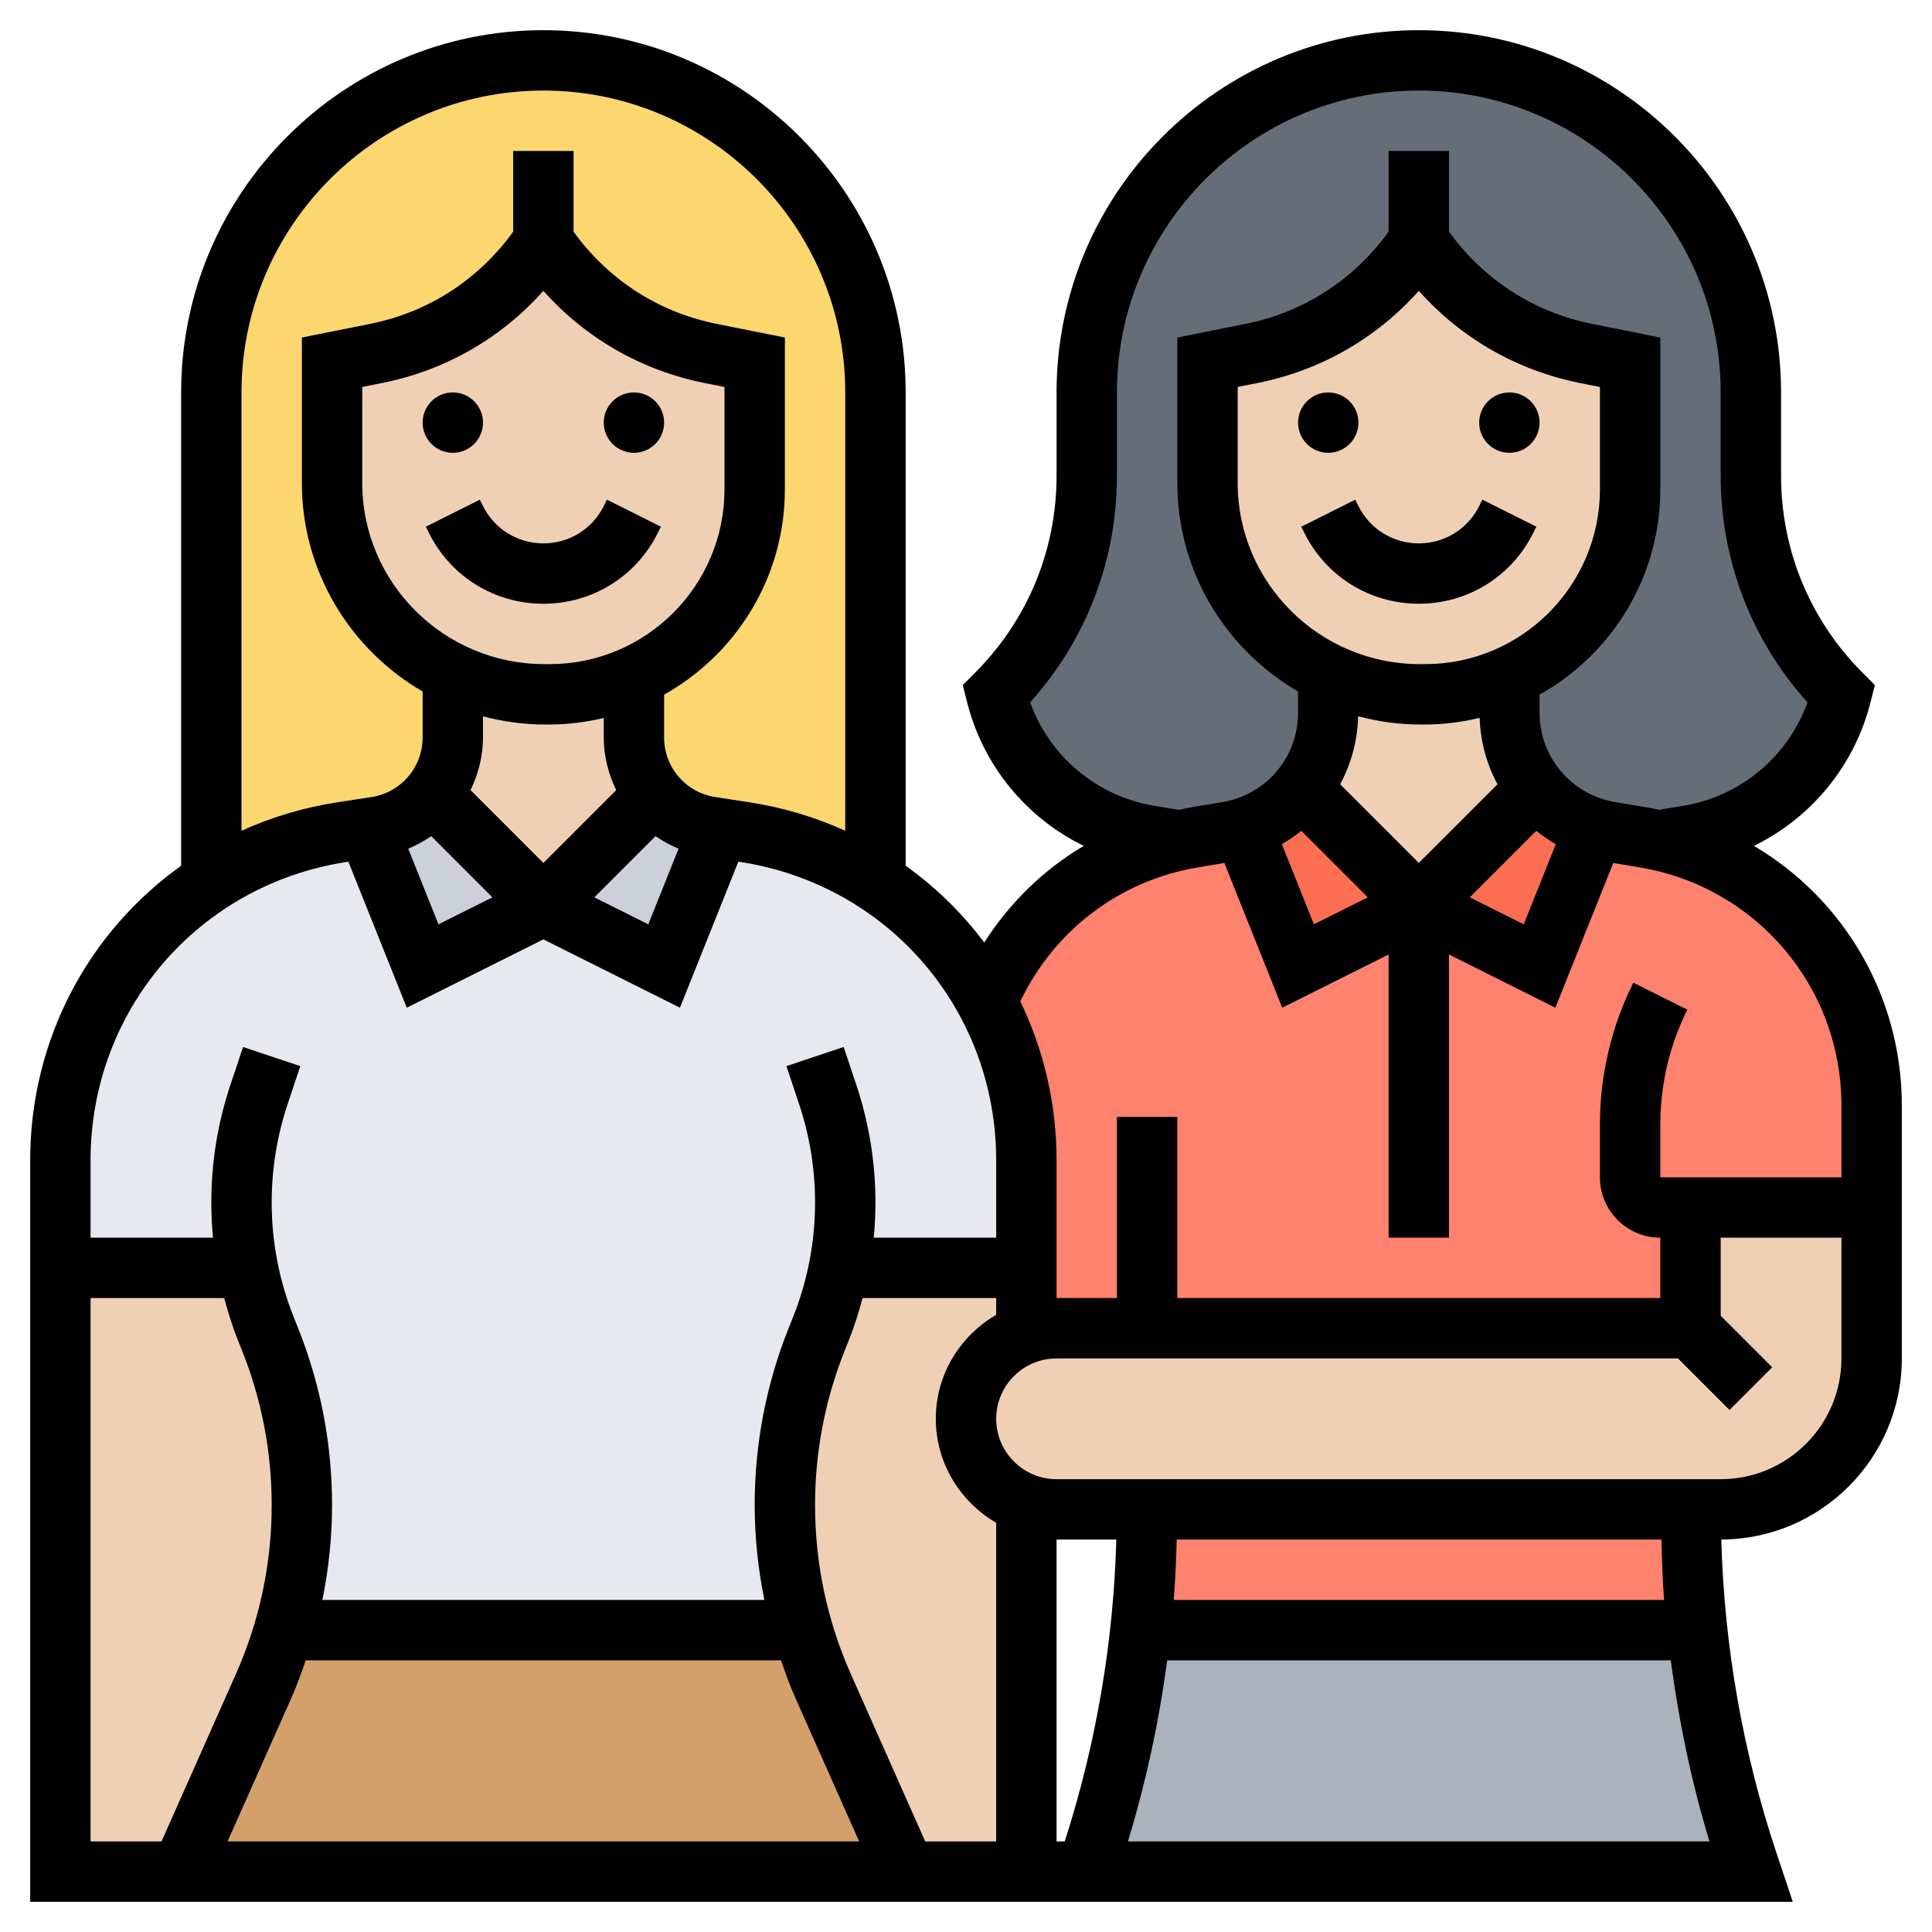 <svg id="_x33_0" enable-background="new 0 0 64 64" height="512" viewBox="0 0 64 64" width="512" xmlns="http://www.w3.org/2000/svg"><g><g><g><path d="m23.83 27.44-.29-.05c-.76-.11-1.41-.51-1.86-1.07-.43-.51-.68-1.18-.68-1.89v-2.03c2.36-1.07 4-3.44 4-6.19v-4.21l-1.46-.29c-1.14-.23-2.2-.68-3.14-1.31s-1.76-1.44-2.4-2.4c-1.28 1.92-3.27 3.25-5.54 3.71l-1.46.29v4c0 2.78 1.63 5.19 4 6.32v2.11c0 .71-.25 1.38-.68 1.89-.45.56-1.1.96-1.86 1.07l-.29.05-.84.13c-1.59.24-3.06.82-4.33 1.65v-16.22c0-6.08 4.92-11 11-11 3.04 0 5.79 1.23 7.78 3.22s3.22 4.74 3.22 7.78v16.22c-1.27-.83-2.74-1.41-4.33-1.65z" fill="#fcd770"/></g><g><path d="m27.28 55.87 2.72 6.13h-24l2.72-6.13c.27-.61.5-1.23.68-1.87h.01 17.18.01c.18.64.41 1.26.68 1.87z" fill="#d3a06c"/></g><g><path d="m27.79 42c-.14.69-.34 1.36-.6 2.02l-.13.33c-.7 1.75-1.06 3.62-1.06 5.5 0 1.41.2 2.81.6 4.15h-.01-17.18-.01c.4-1.34.6-2.74.6-4.15 0-1.88-.36-3.75-1.06-5.5l-.13-.33c-.26-.66-.46-1.33-.6-2.02h-6.21v-3.56c0-3.82 1.96-7.25 5-9.22 1.27-.83 2.74-1.41 4.33-1.65l.84-.13 1.83 4.56 4-2 4 2 1.83-4.56.84.13c1.59.24 3.06.82 4.33 1.65 1.54 1 2.8 2.37 3.67 3.98.85 1.56 1.33 3.35 1.33 5.24v3.56z" fill="#e6e9ed"/></g><g><path d="m18 30-4 2-1.83-4.56.29-.05c.76-.11 1.41-.51 1.86-1.07z" fill="#ccd1d9"/></g><g><path d="m23.83 27.44-1.83 4.56-4-2 3.68-3.68c.45.56 1.1.96 1.86 1.07z" fill="#ccd1d9"/></g><g><path d="m57.9 61.69.1.31h-22l.1-.31c.84-2.5 1.4-5.08 1.68-7.69h18.44c.28 2.61.84 5.19 1.68 7.69z" fill="#aab2bd"/></g><g><path d="m56.22 54h-18.44c.15-1.33.22-2.66.22-4h18c0 1.34.07 2.67.22 4z" fill="#ff826e"/></g><g><path d="m54.96 27.85c-.16-.04-.32-.07-.48-.1l-1.14-.19c-.17-.03-.35-.07-.51-.12l-1.83 4.56-4-2-4 2-1.83-4.56c-.16.05-.34.09-.51.12l-1.14.19c-.16.03-.32.06-.48.1-2.93.64-5.27 2.68-6.36 5.35h-.01c.85 1.56 1.33 3.35 1.33 5.24v3.56 2.17.01c.31-.12.65-.18 1-.18h3 9 9v-4h6v-3.38c0-4.24-2.95-7.87-7.04-8.77z" fill="#ff826e"/></g><g><path d="m52.83 27.44-1.83 4.56-4-2 3.88-3.88c.49.61 1.16 1.08 1.95 1.32z" fill="#fc6e51"/></g><g><path d="m47 30-4 2-1.83-4.56c.79-.24 1.46-.71 1.95-1.32z" fill="#fc6e51"/></g><g><path d="m55.93 27.68-.97.16v.01c-.16-.04-.32-.07-.48-.1l-1.14-.19c-.17-.03-.35-.07-.51-.12-.79-.24-1.46-.71-1.95-1.32-.56-.69-.88-1.57-.88-2.51v-1.21c2.36-1.07 4-3.44 4-6.19v-4.21l-1.46-.29c-1.14-.23-2.2-.68-3.14-1.31s-1.76-1.44-2.4-2.4c-1.28 1.92-3.27 3.25-5.54 3.71l-1.46.29v4c0 2.78 1.63 5.19 4 6.32v1.29c0 .94-.32 1.82-.88 2.51-.49.61-1.16 1.08-1.95 1.32-.16.05-.34.09-.51.12l-1.14.19c-.16.03-.32.06-.48.1v-.01l-.97-.16c-2.47-.41-4.46-2.25-5.07-4.68.96-.96 1.71-2.09 2.22-3.32.51-1.24.78-2.56.78-3.92v-2.76c0-6.08 4.92-11 11-11 3.04 0 5.79 1.23 7.78 3.22s3.22 4.74 3.22 7.78v2.76c0 2.71 1.08 5.32 3 7.24-.3 1.22-.96 2.28-1.84 3.1-.88.81-2 1.38-3.23 1.58z" fill="#656d78"/></g><g><path d="m21.68 26.32-3.68 3.68-3.68-3.68c.43-.51.68-1.18.68-1.89v-2.11c.92.44 1.94.68 3.03.68h.18c.99 0 1.94-.21 2.79-.6v2.03c0 .71.25 1.38.68 1.89z" fill="#f0d0b4"/></g><g><path d="m25 12v4.21c0 2.75-1.64 5.12-4 6.19-.85.39-1.8.6-2.79.6h-.18c-1.09 0-2.11-.24-3.03-.68-2.37-1.13-4-3.54-4-6.32 0-2.17 0-4 0-4l1.46-.29c2.27-.46 4.26-1.79 5.54-3.71.64.96 1.46 1.77 2.4 2.4s2 1.08 3.14 1.31z" fill="#f0d0b4"/></g><g><path d="m10 49.85c0 1.41-.2 2.81-.6 4.15-.18.64-.41 1.26-.68 1.87l-2.72 6.13h-4v-20h6.21c.14.69.34 1.36.6 2.02l.13.33c.7 1.75 1.06 3.62 1.06 5.5z" fill="#f0d0b4"/></g><g><path d="m27.79 42h6.21v2.17.01c-.43.14-.81.39-1.12.7-.54.54-.88 1.29-.88 2.12 0 1.31.83 2.42 2 2.82v.01 12.17h-4l-2.72-6.13c-.27-.61-.5-1.23-.68-1.87-.4-1.34-.6-2.74-.6-4.15 0-1.88.36-3.75 1.06-5.5l.13-.33c.26-.66.46-1.33.6-2.02z" fill="#f0d0b4"/></g><g><path d="m56 44v-4h6v5c0 2.76-2.24 5-5 5h-1-18-3c-.35 0-.69-.06-1-.18-1.17-.4-2-1.51-2-2.82 0-.83.34-1.58.88-2.12.31-.31.69-.56 1.12-.7.31-.12.65-.18 1-.18h3 9z" fill="#f0d0b4"/></g><g><path d="m50.88 26.12-3.88 3.88-3.88-3.88c.56-.69.88-1.57.88-2.51v-1.29c.92.44 1.94.68 3.03.68h.18c.99 0 1.94-.21 2.79-.6v1.21c0 .94.32 1.82.88 2.51z" fill="#f0d0b4"/></g><g><path d="m54 12v4.21c0 2.75-1.64 5.12-4 6.19-.85.39-1.8.6-2.79.6h-.18c-1.09 0-2.11-.24-3.03-.68-2.37-1.13-4-3.54-4-6.32 0-2.17 0-4 0-4l1.46-.29c2.27-.46 4.26-1.79 5.54-3.71.64.96 1.46 1.77 2.4 2.4s2 1.08 3.14 1.31z" fill="#f0d0b4"/></g></g><g><circle cx="44" cy="14" r="1"/><circle cx="50" cy="14" r="1"/><path d="m44.895 16.553-1.789.895.105.211c.722 1.444 2.174 2.341 3.789 2.341s3.067-.897 3.789-2.342l.105-.211-1.789-.895-.105.212c-.381.762-1.147 1.236-2 1.236s-1.619-.474-2-1.236z"/><path d="m58.101 28.021c1.9-.929 3.338-2.658 3.868-4.779l.138-.549-.4-.4c-1.746-1.746-2.707-4.066-2.707-6.535v-2.758c0-6.617-5.383-12-12-12s-12 5.383-12 12v2.758c0 2.469-.961 4.789-2.707 6.535l-.4.4.138.549c.53 2.122 1.969 3.851 3.87 4.779-1.33.785-2.452 1.88-3.297 3.2-.73-.973-1.606-1.83-2.603-2.542v-15.679c0-6.617-5.383-12-12-12s-12.001 5.383-12.001 12v15.68c-3.06 2.184-5 5.747-5 9.758v24.562h58.388l-.542-1.624c-1.119-3.358-1.728-6.845-1.826-10.377 3.299-.011 5.98-2.697 5.98-5.999v-8.376c0-3.636-1.931-6.851-4.899-8.603zm-19.87-1.33c-1.901-.316-3.463-1.637-4.106-3.425 1.858-2.065 2.875-4.708 2.875-7.508v-2.758c0-5.514 4.486-10 10-10s10 4.486 10 10v2.758c0 2.8 1.017 5.443 2.875 7.509-.644 1.788-2.205 3.108-4.106 3.425l-.813.135c-.104-.021-.205-.049-.311-.066l-1.138-.19c-1.452-.243-2.507-1.487-2.507-2.96v-.601c2.383-1.334 4-3.881 4-6.801v-5.028l-2.269-.454c-1.925-.386-3.591-1.47-4.731-3.054v-2.673h-2v2.673c-1.14 1.584-2.806 2.668-4.731 3.054l-2.269.454v4.817c0 2.947 1.612 5.52 4 6.909v.705c0 1.473-1.055 2.717-2.508 2.959l-1.136.19c-.101.017-.196.049-.296.069zm8.769-17.057c1.393 1.566 3.247 2.635 5.339 3.054l.661.131v3.39c0 3.193-2.598 5.791-5.79 5.791h-.176c-3.327 0-6.034-2.692-6.034-6.002v-3.179l.661-.132c2.092-.418 3.946-1.487 5.339-3.053zm.034 14.366h.176c.622 0 1.225-.081 1.805-.22.027.792.235 1.539.591 2.2l-2.606 2.606-2.606-2.606c.364-.676.577-1.44.596-2.253.654.172 1.337.273 2.044.273zm-3.926 3.522 2.204 2.204-1.787.893-1.062-2.656c.228-.129.441-.279.645-.441zm7.784 0c.204.162.417.312.646.441l-1.062 2.656-1.787-.893zm-11.206 1.211.872-.146 1.918 4.794 3.524-1.763v9.382h2v-9.382l3.524 1.763 1.918-4.794.873.146c3.873.646 6.685 3.964 6.685 7.891v2.376h-6v-1.764c0-1.308.31-2.618.895-3.789l-1.789-.895c-.724 1.449-1.106 3.068-1.106 4.684v1.764c0 1.103.897 2 2 2v2h-16v-6h-2v6h-2v-4.563c0-1.886-.43-3.673-1.201-5.265 1.127-2.354 3.288-4.006 5.887-4.439zm15.351 22.267c.018.668.036 1.336.089 2h-16.245c.052-.665.082-1.332.099-2zm-20.037 10v-10h1.98c-.094 3.401-.667 6.758-1.709 10zm-2-10.556v10.556h-2.35l-2.459-5.532c-.791-1.779-1.191-3.667-1.191-5.614 0-1.768.333-3.494.99-5.136l.132-.331c.182-.455.326-.919.451-1.388h4.427v.556c-1.19.694-2 1.97-2 3.444s.81 2.751 2 3.445zm-23.363 5.836c.187-.421.343-.85.491-1.28h15.744c.149.431.304.86.491 1.28l2.098 4.72h-20.922zm-1.637-43.28c0-5.514 4.486-10 10-10s10 4.486 10 10v14.52c-.988-.448-2.051-.77-3.175-.943l-1.129-.174c-.982-.151-1.696-.983-1.696-1.977v-1.416c2.383-1.334 4-3.881 4-6.801v-5.028l-2.269-.454c-1.925-.386-3.591-1.47-4.731-3.054v-2.673h-2v2.673c-1.14 1.584-2.806 2.668-4.731 3.054l-2.269.454v4.817c0 2.947 1.612 5.52 4 6.909v1.519c0 .994-.714 1.826-1.696 1.978l-1.129.174c-1.124.172-2.187.495-3.175.942zm10-3.366c1.393 1.566 3.247 2.635 5.339 3.054l.661.131v3.39c0 3.193-2.598 5.791-5.79 5.791h-.176c-3.327 0-6.034-2.692-6.034-6.002v-3.179l.661-.132c2.092-.418 3.946-1.487 5.339-3.053zm.034 14.366h.176c.617 0 1.214-.08 1.79-.216v.642c0 .628.156 1.217.413 1.747l-2.413 2.413-2.413-2.413c.257-.531.413-1.119.413-1.747v-.696c.651.17 1.33.27 2.034.27zm-3.75 3.698 2.028 2.028-1.787.893-1.002-2.506c.271-.111.525-.251.761-.415zm7.432 0c.236.164.49.304.762.415l-1.002 2.506-1.787-.893zm-10.237.856.061-.009 1.935 4.837 4.525-2.264 4.524 2.263 1.935-4.837.061.009c4.914.757 8.48 4.913 8.48 9.885v2.562h-4.056c.037-.388.056-.778.056-1.171 0-1.321-.212-2.627-.63-3.881l-.422-1.265-1.896.633.421 1.265c.35 1.05.527 2.143.527 3.248 0 1.313-.247 2.597-.736 3.817l-.132.331c-.751 1.877-1.132 3.854-1.132 5.877 0 1.066.112 2.116.321 3.146h-14.642c.209-1.03.321-2.079.321-3.146 0-2.023-.381-4.001-1.131-5.874l-.134-.337c-.488-1.217-.735-2.501-.735-3.814 0-1.105.178-2.198.526-3.248l.422-1.265-1.896-.633-.423 1.265c-.417 1.254-.629 2.56-.629 3.881 0 .393.019.783.056 1.171h-4.056v-2.563c0-4.971 3.566-9.127 8.479-9.883zm-8.479 14.446h4.427c.125.468.269.931.45 1.385l.134.337c.656 1.638.989 3.365.989 5.132 0 1.946-.4 3.835-1.191 5.613l-2.459 5.533h-2.35zm34.365 18c.596-1.967 1.03-3.971 1.299-6h16.682c.269 2.028.686 4.034 1.282 6zm19.635-12h-22c-1.103 0-2-.897-2-2s.897-2 2-2h20.586l1.707 1.707 1.414-1.414-1.707-1.707v-2.586h4v4c0 2.206-1.794 4-4 4z"/><circle cx="15" cy="14" r="1"/><circle cx="21" cy="14" r="1"/><path d="m15.895 16.553-1.789.895.105.211c.722 1.444 2.174 2.341 3.789 2.341s3.067-.897 3.789-2.342l.105-.211-1.789-.895-.105.212c-.381.762-1.147 1.236-2 1.236s-1.619-.474-2-1.236z"/></g></g></svg>